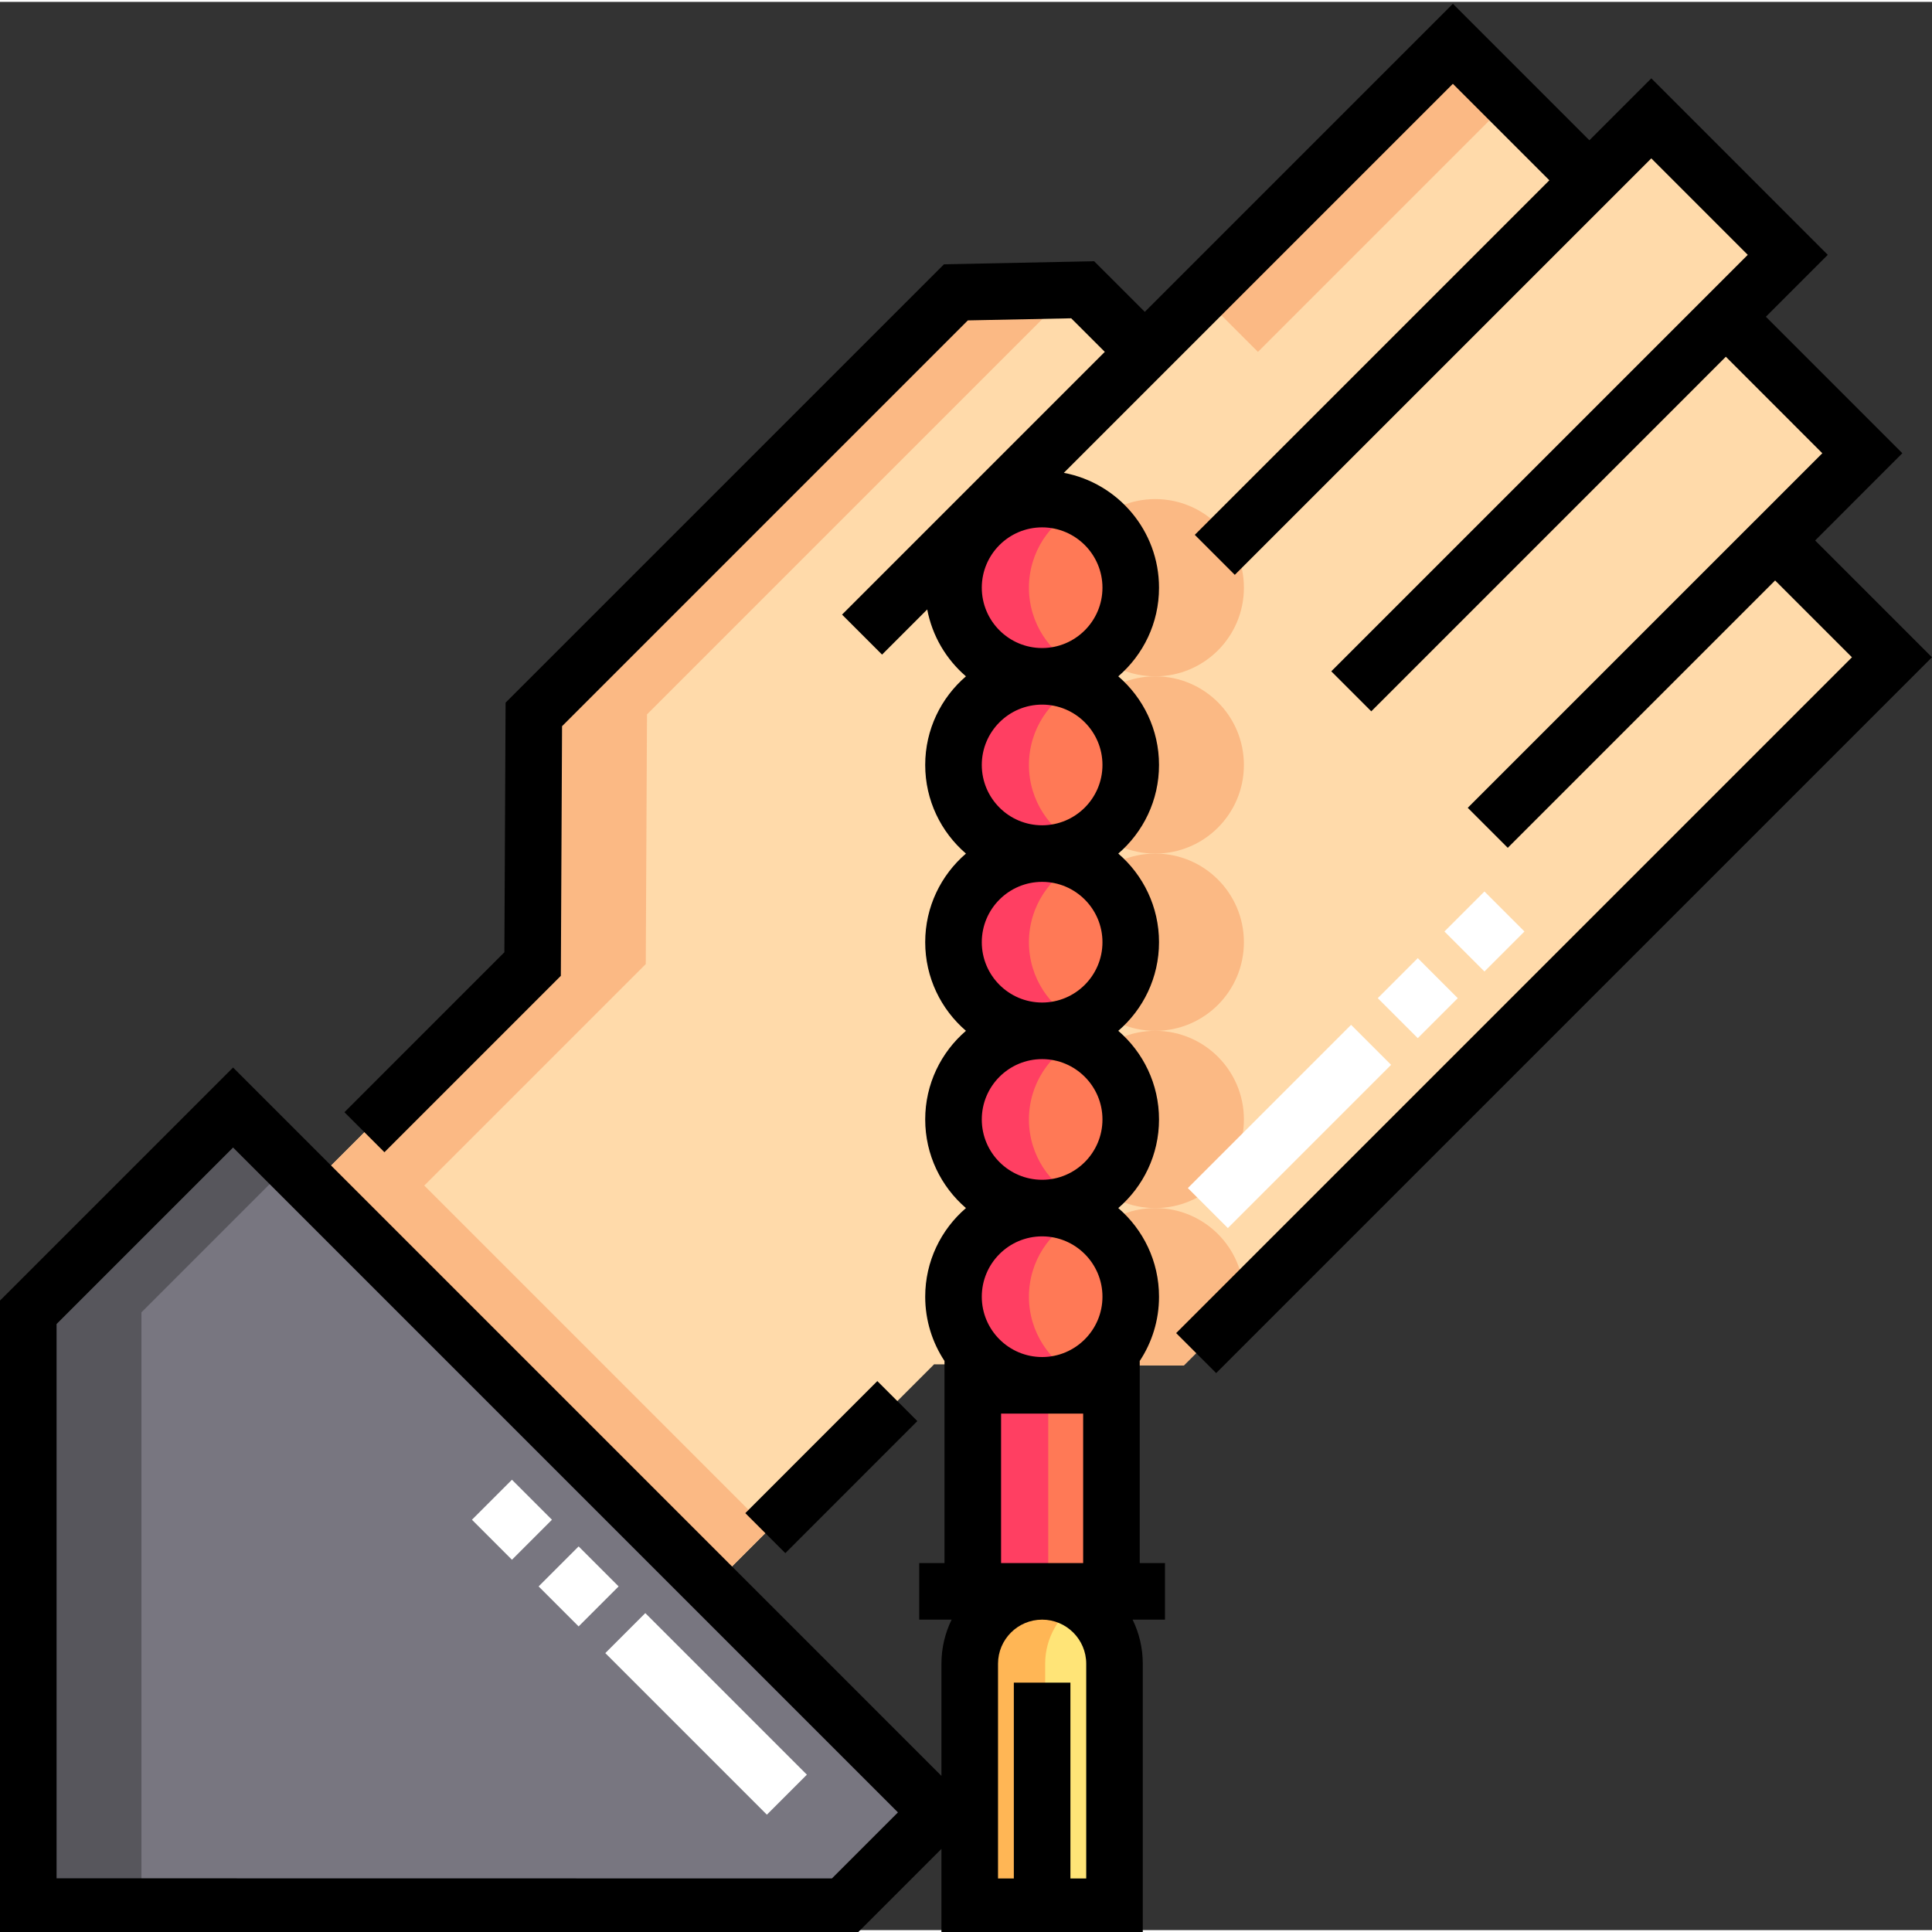 <svg height="512pt" viewBox="0 0 512 511" width="512pt" xmlns="http://www.w3.org/2000/svg"><rect x="0" y="0" width="512" height="511" fill="#333333" stroke="none"/><path d="m470.43 142.727 23.113-23.117-36.168-36.168 16.41-16.41-36.172-36.172-16.41 16.41-36.172-36.172-81.645 81.648-16.457-16.461-33.602.684-111.855 111.859-.32 66.156-58.703 58.699 106.234 106.238 58.863-58.863 13.527.066c-5.129-4.309-8.387-10.766-8.387-17.984 0-12.973 10.516-23.488 23.484-23.488 12.973 0 23.488 10.516 23.488 23.488 0 7.297-3.332 13.82-8.559 18.129l22.602.109 187.691-187.688zm0 0" fill="#ffdaaa"/><path d="m329.648 155.246c0 12.973-10.516 23.488-23.488 23.488s-23.484-10.516-23.484-23.488c0-12.969 10.512-23.484 23.484-23.484s23.488 10.516 23.488 23.484zm0 0" fill="#fbb984"/><path d="m329.648 202.219c0 12.973-10.516 23.488-23.488 23.488s-23.484-10.516-23.484-23.488c0-12.969 10.512-23.484 23.484-23.484s23.488 10.516 23.488 23.484zm0 0" fill="#fbb984"/><path d="m329.648 249.191c0 12.973-10.516 23.488-23.488 23.488s-23.484-10.516-23.484-23.488c0-12.969 10.512-23.484 23.484-23.484s23.488 10.516 23.488 23.484zm0 0" fill="#fbb984"/><path d="m329.648 296.168c0 12.969-10.516 23.484-23.488 23.484s-23.484-10.516-23.484-23.484c0-12.973 10.512-23.488 23.484-23.488s23.488 10.516 23.488 23.488zm0 0" fill="#fbb984"/><g fill="#ff7956"><path d="m299.66 155.246c0 12.973-10.516 23.488-23.484 23.488-12.973 0-23.488-10.516-23.488-23.488 0-12.969 10.516-23.484 23.488-23.484 12.969 0 23.484 10.516 23.484 23.484zm0 0"/><path d="m299.66 202.219c0 12.973-10.516 23.488-23.484 23.488-12.973 0-23.488-10.516-23.488-23.488 0-12.969 10.516-23.484 23.488-23.484 12.969 0 23.484 10.516 23.484 23.484zm0 0"/><path d="m299.66 249.191c0 12.973-10.516 23.488-23.484 23.488-12.973 0-23.488-10.516-23.488-23.488 0-12.969 10.516-23.484 23.488-23.484 12.969 0 23.484 10.516 23.484 23.484zm0 0"/><path d="m299.66 296.168c0 12.969-10.516 23.484-23.484 23.484-12.973 0-23.488-10.516-23.488-23.484 0-12.973 10.516-23.488 23.488-23.488 12.969 0 23.484 10.516 23.484 23.488zm0 0"/><path d="m299.66 343.141c0 12.969-10.516 23.484-23.484 23.484-12.973 0-23.488-10.516-23.488-23.484 0-12.973 10.516-23.488 23.488-23.488 12.969 0 23.484 10.516 23.484 23.488zm0 0"/><path d="m257.801 366.625h36.742v54.598h-36.742zm0 0"/></g><path d="m295.355 504.801h-38.367v-64.395c0-10.594 8.59-19.184 19.184-19.184s19.184 8.59 19.184 19.184zm0 0" fill="#ffe477"/><path d="m7.496 504.766v-157.488l54.273-54.273 186.797 186.801-25 24.996zm0 0" fill="#787680"/><path d="m318.379 77.754 66.652-66.652 14.992 14.996-66.652 66.652zm0 0" fill="#fbb984"/><path d="m436.195 32.281 1.414-1.418 14.992 14.996-1.414 1.414zm0 0" fill="#fbb984"/><path d="m329.648 343.141c0-12.973-10.516-23.488-23.488-23.488-5.699 0-10.926 2.031-14.992 5.406 5.188 4.309 8.492 10.809 8.492 18.082 0 7.297-3.332 13.82-8.559 18.129l22.602.109 15.82-15.816c.082-.797.125-1.605.125-2.422zm0 0" fill="#fbb984"/><path d="m112.434 313.684 58.703-58.699.324-66.156 111.855-111.855 4.211-.086-.598-.598-33.602.684-111.855 111.855-.32 66.156-58.703 58.699 106.234 106.238 14.992-14.992zm0 0" fill="#fbb984"/><path d="m272.68 155.246c0-9.395 5.516-17.504 13.488-21.258-3.031-1.43-6.418-2.227-9.992-2.227-12.973 0-23.488 10.516-23.488 23.484 0 12.973 10.516 23.488 23.488 23.488 3.574 0 6.961-.797 9.992-2.227-7.973-3.758-13.488-11.863-13.488-21.262zm0 0" fill="#ff3f62"/><path d="m272.68 202.219c0-9.395 5.516-17.504 13.488-21.258-3.031-1.43-6.418-2.227-9.992-2.227-12.973 0-23.488 10.516-23.488 23.484 0 12.973 10.516 23.488 23.488 23.488 3.574 0 6.961-.801 9.992-2.23-7.973-3.75-13.488-11.859-13.488-21.258zm0 0" fill="#ff3f62"/><path d="m272.68 249.191c0-9.395 5.516-17.504 13.488-21.258-3.031-1.43-6.418-2.227-9.992-2.227-12.973 0-23.488 10.516-23.488 23.484 0 12.973 10.516 23.488 23.488 23.488 3.574 0 6.961-.801 9.992-2.23-7.973-3.754-13.488-11.859-13.488-21.258zm0 0" fill="#ff3f62"/><path d="m272.68 296.168c0-9.398 5.516-17.508 13.488-21.262-3.031-1.43-6.418-2.227-9.992-2.227-12.973 0-23.488 10.516-23.488 23.488 0 12.969 10.516 23.484 23.488 23.484 3.574 0 6.961-.797 9.992-2.227-7.973-3.754-13.488-11.863-13.488-21.258zm0 0" fill="#ff3f62"/><path d="m272.68 343.141c0-9.398 5.516-17.508 13.488-21.262-3.031-1.43-6.418-2.227-9.992-2.227-12.973 0-23.488 10.516-23.488 23.488 0 12.969 10.516 23.484 23.488 23.484 3.574 0 6.961-.797 9.992-2.227-7.973-3.754-13.488-11.863-13.488-21.258zm0 0" fill="#ff3f62"/><path d="m257.801 366.625h19.992v54.598h-19.992zm0 0" fill="#ff3f62"/><path d="m286.168 424.031c-2.91-1.781-6.332-2.809-9.992-2.809-10.598 0-19.184 8.59-19.184 19.184v64.398h19.988v-64.398c0-6.93 3.68-13.004 9.188-16.375zm0 0" fill="#ffb655"/><path d="m37.484 504.766v-157.488l39.277-39.281-14.992-14.992-54.273 54.273v157.488l216.07.035.008-.004zm0 0" fill="#57565c"/><path d="m197.516 400.496 34.984-34.996 10.605 10.602-34.984 34.996zm0 0"/><path d="m481.035 142.73 23.105-23.121-36.164-36.172 16.402-16.402-46.762-46.777-16.414 16.414-36.172-36.172-81.645 81.645-13.422-13.414-39.801.809-116.176 116.172-.32 66.148-42.387 42.391 10.602 10.602 46.75-46.75.32-66.152 107.543-107.543 27.387-.555 8.902 8.895-69.629 69.629 10.602 10.602 11.969-11.969c1.328 7.035 5.039 13.234 10.262 17.727-6.609 5.688-10.797 14.105-10.797 23.484 0 9.383 4.188 17.801 10.797 23.488-6.609 5.688-10.797 14.105-10.797 23.484s4.188 17.801 10.797 23.488c-6.609 5.684-10.797 14.105-10.797 23.484 0 9.379 4.188 17.801 10.797 23.488-6.609 5.684-10.797 14.105-10.797 23.484 0 6.289 1.883 12.145 5.113 17.035v53.555h-6.695v14.992h8.582c-1.727 3.531-2.699 7.5-2.699 11.688v29.723l-187.723-187.727-61.77 61.77v168.09l226.672.039 22.82-22.82v22.82h53.359v-71.895c0-4.188-.969-8.152-2.699-11.684h8.586v-14.996h-6.695v-53.551c3.23-4.891 5.113-10.746 5.113-17.035 0-9.383-4.191-17.801-10.797-23.488 6.605-5.688 10.797-14.105 10.797-23.484 0-9.383-4.191-17.801-10.797-23.488 6.605-5.688 10.797-14.105 10.797-23.488 0-9.379-4.191-17.797-10.797-23.484 6.605-5.684 10.797-14.105 10.797-23.484 0-9.383-4.191-17.801-10.797-23.488 6.605-5.688 10.797-14.105 10.797-23.484 0-15.117-10.879-27.738-25.223-30.445l26.754-26.758 76.344-76.34 25.57 25.566-93.965 93.965 10.602 10.602 93.965-93.965h.004l16.41-16.41 25.562 25.57-110.371 110.371 10.602 10.602 93.965-93.969 25.566 25.574-17.809 17.816-.004-.004-76.152 76.152 10.602 10.602 70.852-70.852 20.363 20.359-179.094 179.094 10.605 10.602 189.695-189.699zm-260.57 354.574-205.473-.031v-146.891l46.777-46.777 176.195 176.199zm66.582-123.184v39.605h-21.75v-39.605zm.812 123.188h-4.188v-51.895h-14.996v51.895h-4.188v-56.902c0-6.441 5.242-11.684 11.688-11.684 6.441 0 11.684 5.242 11.684 11.684zm4.305-154.168c0 8.816-7.172 15.988-15.988 15.988-8.82 0-15.992-7.172-15.992-15.988 0-8.82 7.172-15.992 15.992-15.992 8.816 0 15.988 7.172 15.988 15.992zm0-46.977c0 8.816-7.172 15.992-15.988 15.992-8.82 0-15.992-7.176-15.992-15.992 0-8.816 7.172-15.988 15.992-15.988 8.816 0 15.988 7.172 15.988 15.988zm0-46.973c0 8.816-7.172 15.992-15.988 15.992-8.82 0-15.992-7.176-15.992-15.992s7.172-15.988 15.992-15.988c8.816 0 15.988 7.172 15.988 15.988zm0-46.973c0 8.82-7.172 15.992-15.988 15.992-8.82 0-15.992-7.172-15.992-15.992 0-8.816 7.172-15.988 15.992-15.988 8.816 0 15.988 7.172 15.988 15.988zm0-46.973c0 8.82-7.172 15.992-15.988 15.992-8.82 0-15.992-7.172-15.992-15.992 0-8.816 7.172-15.988 15.992-15.988 8.816 0 15.988 7.172 15.988 15.988zm0 0"/><path d="m325.395 324.953-10.602-10.602 43.258-43.258 10.602 10.602zm50.328-50.328-10.602-10.602 10.602-10.602 10.602 10.605zm17.668-17.668-10.602-10.602 10.602-10.602 10.602 10.602zm0 0" fill="#fff"/><path d="m203.23 480.41-42.82-42.82 10.602-10.602 42.82 42.82zm-49.891-49.891-10.598-10.602 10.602-10.602 10.602 10.602zm-17.668-17.668-10.602-10.602 10.602-10.602 10.602 10.602zm0 0" fill="#fff"/></svg>
